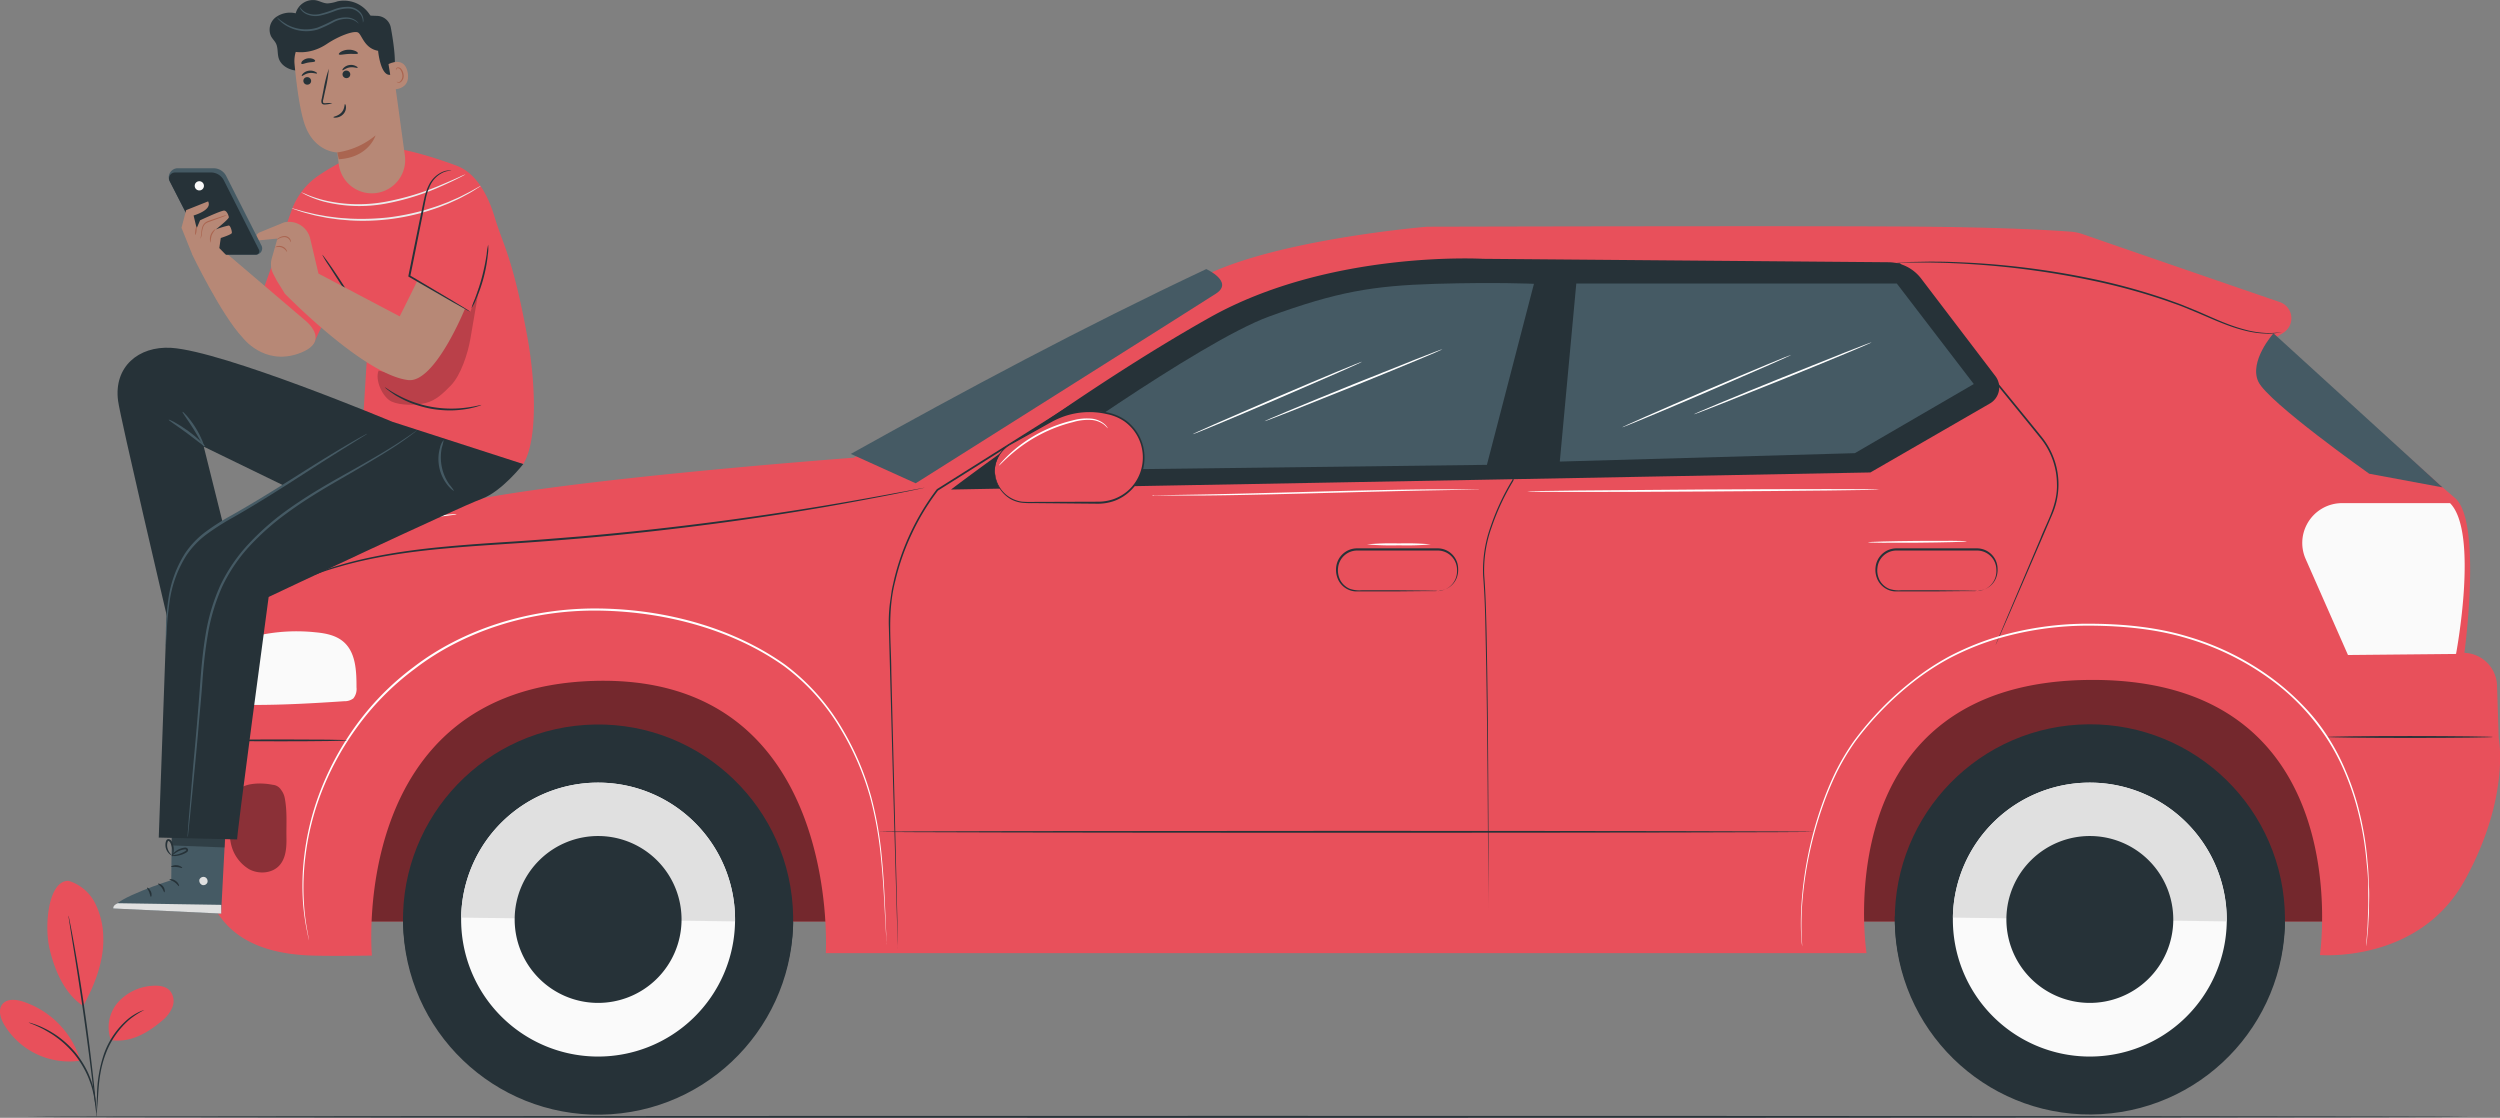 <svg xmlns="http://www.w3.org/2000/svg" viewBox="0 0 731.97 327.28"><rect x="0" y="0" width="731.97" height="327.28" fill="#808080" stroke="none"/><defs><style>.cls-1{fill:#263238;}.cls-2{fill:#e8505b;}.cls-3{opacity:0.5;}.cls-4{fill:#fafafa;}.cls-5{fill:#e0e0e0;}.cls-6{opacity:0.4;}.cls-7{fill:#fff;}.cls-8{fill:#455a64;}.cls-9{fill:none;stroke:#4e585d;stroke-miterlimit:10;stroke-width:0.05px;}.cls-10{opacity:0.2;}.cls-11{fill:#b78876;}.cls-12{fill:#aa6550;}.cls-13{fill:#ebebeb;}.cls-14{opacity:0.3;}</style></defs><g id="Floor"><path class="cls-1" d="M731,350.22c0,.15-160.12.28-357.6.28s-357.62-.13-357.62-.28,160.08-.28,357.62-.28S731,350.07,731,350.22Z" transform="translate(-8.07 -23.22)"/></g><g id="Car"><rect class="cls-2" x="95.52" y="182.91" width="592.33" height="86.91"/><g class="cls-3"><rect x="95.52" y="182.91" width="592.33" height="86.91"/></g><circle class="cls-1" cx="183.18" cy="292.46" r="57.12" transform="translate(-27.29 -10.26) rotate(-3.85)"/><path class="cls-1" d="M126.08,291.49c0,.05,0,.1,0,.15a57.12,57.12,0,0,0,114.22,1.65v-.15Z" transform="translate(-8.07 -23.22)"/><path class="cls-4" d="M143.09,291.88a40.1,40.1,0,1,0,40.67-39.51A40.1,40.1,0,0,0,143.09,291.88Z" transform="translate(-8.07 -23.22)"/><path class="cls-5" d="M183.76,252.37a40.1,40.1,0,0,0-40.67,39.51L223.28,293A40.1,40.1,0,0,0,183.76,252.37Z" transform="translate(-8.07 -23.22)"/><path class="cls-1" d="M158.76,292.11A24.43,24.43,0,1,0,183.53,268,24.43,24.43,0,0,0,158.76,292.11Z" transform="translate(-8.07 -23.22)"/><circle class="cls-1" cx="619.94" cy="292.46" r="57.12" transform="translate(-23.94 13.12) rotate(-3.32)"/><path class="cls-1" d="M562.84,291.49c0,.05,0,.1,0,.15a57.12,57.12,0,0,0,114.22,1.65v-.15Z" transform="translate(-8.07 -23.22)"/><path class="cls-4" d="M579.85,291.88a40.1,40.1,0,1,0,40.67-39.51A40.1,40.1,0,0,0,579.85,291.88Z" transform="translate(-8.07 -23.22)"/><path class="cls-5" d="M620.52,252.37a40.1,40.1,0,0,0-40.67,39.51L660,293A40.1,40.1,0,0,0,620.52,252.37Z" transform="translate(-8.07 -23.22)"/><path class="cls-1" d="M595.52,292.11A24.43,24.43,0,1,0,620.29,268,24.43,24.43,0,0,0,595.52,292.11Z" transform="translate(-8.07 -23.22)"/><path class="cls-2" d="M258.05,157.23s-84.11,6.21-115.28,13.2c-22,4.93-64.33,13.43-63.82,40.08l3.36,19.11s-15.72,7.18-15.72,25.49S62.75,301.83,99.43,303c6,.19,17.53,0,17.53,0s-7-78.12,64.73-80.41c73-2.32,68.16,79.7,68.16,79.7H554.57s-12.5-79.91,66.1-80,66.64,80.55,66.64,80.55,28.91,2.5,42.36-21.8,10-41.6,10-41.6L739.18,224a9.93,9.93,0,0,0-9.56-9.64h0s5.25-38.68-2.8-45.37-52.23-47.08-52.23-47.08l2.1-1.32a5,5,0,0,0-1-8.88c-16.77-5.76-49.93-17.17-57.73-19.9a14,14,0,0,0-3.62-.76c-4.65-.36-17.82-1.19-42-1.45-29.46-.32-146.41,0-146.41,0s-40.24,3.31-62.67,13.18C339.67,113.17,258.05,157.23,258.05,157.23Z" transform="translate(-8.07 -23.22)"/><g class="cls-6"><path d="M87.91,253c-3-.62-7.73-.68-10,1.39-1.73,1.54-2.19,4-2.45,6.32a27.06,27.06,0,0,0,.21,9.46A11.54,11.54,0,0,0,81,277.71c2.79,1.52,6.62,1.27,8.78-1,2-2.11,2.21-5.3,2.16-8.2-.07-4.12.26-7.6-.5-11.65a5.62,5.62,0,0,0-1.05-2.35A3.18,3.18,0,0,0,87.91,253" transform="translate(-8.07 -23.22)"/></g><path class="cls-4" d="M82.31,229.62c8.93,0,17.59-.49,26.5-1.09a4.25,4.25,0,0,0,2.71-.82,4.36,4.36,0,0,0,.93-3.25c0-4.79-.19-10.22-3.82-13.34-2.22-1.91-5.26-2.5-8.18-2.77A52.8,52.8,0,0,0,79,210.51Z" transform="translate(-8.07 -23.22)"/><path class="cls-7" d="M267.71,299.81s0-.26-.07-.76-.09-1.27-.15-2.24c-.11-2-.27-4.89-.47-8.62s-.46-8.32-1-13.61a107.46,107.46,0,0,0-3.14-17.76,80.68,80.68,0,0,0-8.6-20,62.86,62.86,0,0,0-16.62-18.53c-14.41-10.25-33.87-16-54.23-16.29s-39.79,6.2-53.84,17a79.18,79.18,0,0,0-17.48,17.84A84,84,0,0,0,101.88,256a77.76,77.76,0,0,0-4.32,17.47,73.17,73.17,0,0,0-.53,13.6,67.45,67.45,0,0,0,1,8.55c.17.95.3,1.69.4,2.2l.12.76s-.07-.25-.18-.74-.26-1.25-.45-2.2a65.37,65.37,0,0,1-1.16-8.56,72.79,72.79,0,0,1,.44-13.65,77.71,77.71,0,0,1,4.26-17.57,84.73,84.73,0,0,1,10.22-19.38,79.43,79.43,0,0,1,17.55-18c14.12-10.84,33.64-17.34,54.16-17.1s40,6.09,54.52,16.43a63.34,63.34,0,0,1,16.71,18.71,80.45,80.45,0,0,1,8.58,20.16,105.88,105.88,0,0,1,3.08,17.83c.51,5.3.73,9.89.9,13.63s.29,6.63.37,8.62c0,1,.07,1.72.09,2.25S267.71,299.81,267.71,299.81Z" transform="translate(-8.07 -23.22)"/><path class="cls-1" d="M270.94,301.14s0-.22,0-.64l-.06-1.89c-.06-1.69-.13-4.16-.23-7.38-.19-6.48-.46-16-.8-28s-.73-26.69-1.19-43.45q-.17-6.3-.35-13a44.34,44.34,0,0,1,.29-6.78c.16-1.14.33-2.28.49-3.44s.47-2.28.71-3.44a71.49,71.49,0,0,1,12.57-26.67l0,0,0,0,52.77-33.24,14.25-9a111.65,111.65,0,0,1,15.08-8.42,154,154,0,0,1,16.38-6.54c2.81-1,5.68-1.79,8.55-2.65s5.8-1.55,8.76-2.15a199.76,199.76,0,0,1,34-4.29,319.56,319.56,0,0,1,32.93.11l.31,0-.07.31c-5.05,22.59-9.81,43.9-14.18,63.43v0l0,0a69.2,69.2,0,0,0-6.36,13.63,37.19,37.19,0,0,0-2.15,14.1c.36,4.69.49,9.27.61,13.72s.17,8.77.25,13c.25,16.76.31,31.38.36,43.43s0,21.5,0,28c0,3.23,0,5.7,0,7.38,0,.83,0,1.46,0,1.89s0,.64,0,.64,0-.22,0-.64,0-1.06,0-1.89c0-1.68,0-4.15,0-7.38,0-6.46-.1-15.93-.17-28s-.19-26.66-.47-43.42c-.08-4.19-.18-8.51-.27-13s-.27-9-.64-13.7a37.82,37.82,0,0,1,2.16-14.28,69.34,69.34,0,0,1,6.39-13.74l0,.08c4.35-19.53,9.1-40.84,14.13-63.44l.24.33a318.25,318.25,0,0,0-32.86-.1A199.47,199.47,0,0,0,398.3,105c-2.95.6-5.84,1.42-8.73,2.15s-5.72,1.65-8.52,2.63a153.28,153.28,0,0,0-16.32,6.52,111.15,111.15,0,0,0-15,8.37l-14.25,9-52.82,33.21.06-.05a68.1,68.1,0,0,0-7.77,12.88,69.19,69.19,0,0,0-4.74,13.58c-2.4,9.15-1.19,18.18-1.17,26.54.41,16.76.78,31.39,1.07,43.45s.51,21.52.67,28c.07,3.23.12,5.7.15,7.38,0,.83,0,1.46,0,1.9S270.94,301.14,270.94,301.14Z" transform="translate(-8.07 -23.22)"/><path class="cls-1" d="M464.76,102.06l.5,0,1.47,0,5.66-.14,21-.41,70.88-1.21h.13l.09.1,9.93,12.16,28.35,34.77q1.63,2,3.23,4a22.11,22.11,0,0,1,3.05,22.27q-1.68,3.93-3.23,7.52c-4.13,9.56-7.47,17.3-9.8,22.68-1.16,2.65-2.06,4.72-2.69,6.15l-.71,1.59c-.16.36-.26.54-.26.54s.06-.19.21-.56.38-.92.66-1.62c.6-1.43,1.48-3.52,2.59-6.19,2.29-5.39,5.58-13.15,9.64-22.74,1.84-4.83,5.07-9.9,4.85-16.09a21.51,21.51,0,0,0-4.7-13.24l-3.24-4L574,112.83l-9.92-12.16.22.1-70.88,1-21,.25-5.67,0h-1.47A4.79,4.79,0,0,1,464.76,102.06Z" transform="translate(-8.07 -23.22)"/><path class="cls-1" d="M429,196.3s.3,0,.85-.12a6,6,0,0,0,2.25-.89,5.78,5.78,0,0,0,2.28-3,6.54,6.54,0,0,0,.29-2.35,5.78,5.78,0,0,0-.66-2.53,5.67,5.67,0,0,0-4.92-3l-7.19,0-16.5,0a5.62,5.62,0,0,0-5.55,5,6.28,6.28,0,0,0,.69,3.77,5.69,5.69,0,0,0,2.73,2.43,8.5,8.5,0,0,0,3.55.43h3.49l6.28,0,9.08.09,2.47.05a8.08,8.08,0,0,1,.86.05,4.73,4.73,0,0,1-.86.06l-2.47,0-9.08.09-6.28,0H406.8c-.61,0-1.19,0-1.85,0a6,6,0,0,1-4.89-3.07,6.78,6.78,0,0,1-.77-4.09,6.15,6.15,0,0,1,6.09-5.45l16.5,0,7.2,0a6,6,0,0,1,5.92,6,6.58,6.58,0,0,1-.35,2.46,5.92,5.92,0,0,1-2.46,3.05,5.64,5.64,0,0,1-2.34.82A3.6,3.6,0,0,1,429,196.3Z" transform="translate(-8.07 -23.22)"/><path class="cls-1" d="M586.91,196.3s.3,0,.85-.12a6,6,0,0,0,2.25-.89,5.78,5.78,0,0,0,2.28-3,6.13,6.13,0,0,0,.29-2.35,5.78,5.78,0,0,0-.66-2.53,5.67,5.67,0,0,0-4.92-3l-7.19,0-16.5,0a5.6,5.6,0,0,0-5.54,5,6.2,6.2,0,0,0,.68,3.77,5.69,5.69,0,0,0,2.73,2.43,8.5,8.5,0,0,0,3.55.43h3.5l6.27,0,9.08.09,2.47.05a8.08,8.08,0,0,1,.86.05,4.73,4.73,0,0,1-.86.06l-2.47,0-9.08.09-6.27,0h-3.5c-.61,0-1.19,0-1.84,0a6,6,0,0,1-1.9-.43,6.15,6.15,0,0,1-3-2.64,6.78,6.78,0,0,1-.77-4.09,6.15,6.15,0,0,1,6.09-5.45l16.5,0,7.2,0a6.08,6.08,0,0,1,5.26,3.27,6.2,6.2,0,0,1,.67,2.72,6.58,6.58,0,0,1-.36,2.46,5.87,5.87,0,0,1-2.46,3.05,5.64,5.64,0,0,1-2.34.82A3.6,3.6,0,0,1,586.91,196.3Z" transform="translate(-8.07 -23.22)"/><path class="cls-4" d="M725.41,170.53h-31.6a11.65,11.65,0,0,0-10.32,6.24h0a11.6,11.6,0,0,0-.35,10.12L695.53,215l31.64-.31S733.9,179.05,725.41,170.53Z" transform="translate(-8.07 -23.22)"/><path class="cls-1" d="M286.52,166.55l163.06-3,106.12-2,35-20.2a5.44,5.44,0,0,0,1.61-8l-21.79-28.62A12.14,12.14,0,0,0,561,100L442.28,99s-44.7-2.6-79.91,17.12C325.31,136.91,286.52,166.55,286.52,166.55Z" transform="translate(-8.07 -23.22)"/><path class="cls-8" d="M361.25,102s8.17,3.73,2.85,7.18-87.93,55.54-87.93,55.54l-19-8.6C290.82,137.37,324.8,119.17,361.25,102Z" transform="translate(-8.07 -23.22)"/><path class="cls-1" d="M278.84,166l-.51.13-1.5.33-5.79,1.2c-5,1-12.35,2.41-21.4,4-18.11,3.12-43.26,6.75-71.21,9.17-7,.61-13.81,1.11-20.41,1.54s-13,.83-19,1.39c-12.09,1.05-22.92,2.81-31.72,5.43a89.58,89.58,0,0,0-20,8.34c-2.28,1.2-3.89,2.37-5,3.08L81,201.4c-.3.19-.46.27-.46.27l.42-.31,1.27-.87a59.26,59.26,0,0,1,5-3.18,87.74,87.74,0,0,1,20-8.53c8.82-2.67,19.68-4.48,31.78-5.56,6.05-.57,12.42-1,19-1.42s13.42-1,20.41-1.56c27.92-2.41,53.06-6,71.18-9,9.06-1.51,16.37-2.86,21.42-3.8l5.82-1.09,1.51-.27Z" transform="translate(-8.07 -23.22)"/><path class="cls-1" d="M738,239c0,.15-10.87.28-24.27.28s-24.28-.13-24.28-.28,10.87-.28,24.28-.28S738,238.88,738,239Z" transform="translate(-8.07 -23.22)"/><path class="cls-1" d="M539.22,266.76c0,.16-61.35.28-137,.28s-137-.12-137-.28,61.33-.27,137-.27S539.22,266.61,539.22,266.76Z" transform="translate(-8.07 -23.22)"/><path class="cls-1" d="M109.67,240c0,.15-8.67.27-19.37.27s-19.38-.12-19.38-.27,8.68-.28,19.38-.28S109.67,239.79,109.67,240Z" transform="translate(-8.07 -23.22)"/><path class="cls-8" d="M673.72,120.81S666.44,129,669.3,135s32.44,26.92,32.44,26.92l21.47,4Z" transform="translate(-8.07 -23.22)"/><polygon class="cls-8" points="461.52 83.01 456.69 135.14 543.08 132.68 577.9 112.44 555.36 83.01 461.52 83.01"/><path class="cls-8" d="M307,161s52.12-37.64,72.68-45.12c19.85-7.22,30.19-9,48.83-9.56,17.82-.51,28.68,0,28.68,0l-13.77,53Z" transform="translate(-8.07 -23.22)"/><path class="cls-2" d="M299.35,161.2h0a9.13,9.13,0,0,1,4.66-8l12-6.72a22.84,22.84,0,0,1,11.18-2.93h0a22.66,22.66,0,0,1,7.11,1.14A13,13,0,0,1,343,156.64h0a13.2,13.2,0,0,1-13.18,13.7H308.49A9.14,9.14,0,0,1,299.35,161.2Z" transform="translate(-8.07 -23.22)"/><path class="cls-1" d="M299.35,161.2s0,.41.14,1.16a9.08,9.08,0,0,0,4.72,6.74,9,9,0,0,0,3.08,1,33.94,33.94,0,0,0,3.68.07l18.27-.06a14,14,0,0,0,5.08-.83,13.06,13.06,0,0,0,4.52-2.87,12.87,12.87,0,0,0,3-4.63,13.14,13.14,0,0,0,.8-5.65,12.9,12.9,0,0,0-5.39-9.55,13.6,13.6,0,0,0-5-2.09,22.62,22.62,0,0,0-14.54,1.4c-1.38.61-2.63,1.39-3.88,2.06l-3.57,2-6.14,3.4a9.05,9.05,0,0,0-3.66,3.61,9.43,9.43,0,0,0-1.07,3.13c-.11.75-.1,1.16-.13,1.15a6.09,6.09,0,0,1,0-1.17,8.8,8.8,0,0,1,1-3.21,9.22,9.22,0,0,1,3.7-3.78l6.1-3.48,3.55-2c1.24-.68,2.49-1.47,3.9-2.11a22.8,22.8,0,0,1,9.56-2.1,23,23,0,0,1,5.3.6,14.24,14.24,0,0,1,5.13,2.16,13.41,13.41,0,0,1,5.63,10,13.79,13.79,0,0,1-.83,5.89,13.43,13.43,0,0,1-3.18,4.82,13.59,13.59,0,0,1-4.71,3,14.47,14.47,0,0,1-5.27.84L311,170.53a32.25,32.25,0,0,1-3.72-.11,9.36,9.36,0,0,1-3.19-1,9.52,9.52,0,0,1-3.71-3.79,8.69,8.69,0,0,1-1-3.21A7,7,0,0,1,299.35,161.2Z" transform="translate(-8.07 -23.22)"/><path class="cls-7" d="M700.9,300.3s0-.26,0-.74.08-1.23.15-2.17.17-2.13.23-3.53.11-3,.17-4.81,0-3.83,0-6-.16-4.6-.46-7.16a92.53,92.53,0,0,0-3.08-17.17,78,78,0,0,0-3.4-9.56,63.65,63.65,0,0,0-5.16-9.7A66,66,0,0,0,672.66,222a79,79,0,0,0-23.94-11.8c-8.91-2.73-18.6-3.72-28.46-3.79a93.77,93.77,0,0,0-28.4,4.13,80,80,0,0,0-12.64,5.22,73.34,73.34,0,0,0-11,7.17,92,92,0,0,0-16.91,17.34,69.19,69.19,0,0,0-5.62,9.44,93.83,93.83,0,0,0-3.88,9.38,111.72,111.72,0,0,0-6.16,30c-.18,3.62-.16,6.43-.07,8.34.06.94.1,1.66.13,2.17s0,.74,0,.74,0-.25-.08-.74-.1-1.23-.18-2.17c-.12-1.9-.18-4.72,0-8.35a110.23,110.23,0,0,1,6-30.08,93.16,93.16,0,0,1,3.87-9.44A67.63,67.63,0,0,1,551,240a91.42,91.42,0,0,1,17-17.47,73.27,73.27,0,0,1,11-7.24A81.51,81.51,0,0,1,591.69,210a93.69,93.69,0,0,1,28.57-4.16c9.9.06,19.65,1.06,28.62,3.82A79,79,0,0,1,673,221.59a73,73,0,0,1,9.45,8.28,57.74,57.74,0,0,1,7.33,9.31A63.08,63.08,0,0,1,694.9,249a75.89,75.89,0,0,1,3.38,9.62,91.57,91.57,0,0,1,3,17.25c.29,2.57.29,5,.41,7.18s0,4.23,0,6-.15,3.42-.21,4.82-.21,2.57-.29,3.53-.15,1.66-.2,2.16S700.9,300.3,700.9,300.3Z" transform="translate(-8.07 -23.22)"/><path class="cls-9" d="M210.48,205.63" transform="translate(-8.07 -23.22)"/><path class="cls-7" d="M441.12,166.55l-.25,0-.72,0-2.79.06-10.24.19c-8.65.16-20.59.48-33.78.83s-25.14.62-33.79.68c-4.33,0-7.83,0-10.25,0l-2.78,0-.73,0a.12.12,0,1,1,0-.06l.73,0,2.78-.06,10.24-.18c8.65-.16,20.59-.48,33.79-.84s25.14-.62,33.79-.68c4.32,0,7.82,0,10.24,0l2.79,0,.72,0A.87.87,0,0,1,441.12,166.55Z" transform="translate(-8.07 -23.22)"/><path class="cls-7" d="M427,182.61a81,81,0,0,1-9.35.27,81.11,81.11,0,0,1-9.36-.27,77.13,77.13,0,0,1,9.36-.28A77,77,0,0,1,427,182.61Z" transform="translate(-8.07 -23.22)"/><path class="cls-7" d="M430.39,125.47c.06.14-11.55,5-25.93,10.8s-26.08,10.42-26.14,10.28,11.55-5,25.93-10.8S430.34,125.33,430.39,125.47Z" transform="translate(-8.07 -23.22)"/><path class="cls-7" d="M406.87,129.12c.06.14-11,5-24.69,10.87s-24.86,10.51-24.92,10.37,11-5,24.7-10.88S406.81,129,406.87,129.12Z" transform="translate(-8.07 -23.22)"/><path class="cls-7" d="M556.08,123.45c0,.15-11.56,5-25.94,10.8S504.06,144.67,504,144.53s11.55-5,25.94-10.8S556,123.31,556.08,123.45Z" transform="translate(-8.07 -23.22)"/><path class="cls-7" d="M532.55,127.1c.06.14-11,5-24.69,10.88S483,148.48,483,148.34s11-5,24.69-10.88S532.49,127,532.55,127.1Z" transform="translate(-8.07 -23.22)"/><path class="cls-7" d="M558.34,166.54c0,.16-23.09.42-51.57.59s-51.58.18-51.58,0,23.09-.42,51.58-.59S558.34,166.39,558.34,166.54Z" transform="translate(-8.07 -23.22)"/><path class="cls-7" d="M583.92,181.71c0,.16-6.48.34-14.47.41S555,182.14,555,182s6.48-.34,14.47-.41S583.92,181.56,583.92,181.71Z" transform="translate(-8.07 -23.22)"/><path class="cls-7" d="M141.77,173.82a2.83,2.83,0,0,1-.63.12l-1.81.24c-.79.09-1.75.21-2.86.39s-2.38.34-3.77.62c-2.79.48-6.08,1.21-9.69,2.17s-7.52,2.26-11.55,3.82-7.74,3.33-11.06,5-6.22,3.45-8.59,5c-1.21.74-2.25,1.49-3.18,2.11s-1.73,1.19-2.37,1.66l-1.48,1a2.5,2.5,0,0,1-.55.34,2.88,2.88,0,0,1,.48-.42l1.42-1.14c.62-.5,1.39-1.09,2.32-1.74s2-1.42,3.15-2.19c2.35-1.58,5.25-3.33,8.56-5.11a115.93,115.93,0,0,1,11.1-5.12,114.73,114.73,0,0,1,11.62-3.79c3.63-.94,7-1.64,9.75-2.07,1.4-.26,2.68-.39,3.8-.54s2.08-.24,2.88-.3l1.82-.13A2.42,2.42,0,0,1,141.77,173.82Z" transform="translate(-8.07 -23.22)"/><path class="cls-7" d="M332.41,148.63a13.64,13.64,0,0,0-1-1,7.07,7.07,0,0,0-3.52-1.43,15.38,15.38,0,0,0-5.69.62,43.57,43.57,0,0,0-17.66,9.08c-2.54,2.14-3.88,3.71-4,3.63a7.52,7.52,0,0,1,.9-1.13,33.14,33.14,0,0,1,2.8-2.79,40.6,40.6,0,0,1,11-7,41,41,0,0,1,6.82-2.28,15.34,15.34,0,0,1,5.87-.51,7,7,0,0,1,3.62,1.65,5.29,5.29,0,0,1,.71.82C332.37,148.5,332.43,148.62,332.41,148.63Z" transform="translate(-8.07 -23.22)"/><path class="cls-1" d="M676.13,120.44a17.33,17.33,0,0,1-4.54.46,28.49,28.49,0,0,1-5.33-.66,47.14,47.14,0,0,1-6.79-2.1c-2.47-.93-5.1-2.11-7.94-3.32L647.1,113c-1.53-.6-3.14-1.13-4.76-1.72a183.75,183.75,0,0,0-21.76-5.93,249.56,249.56,0,0,0-40.67-5.07c-2.62-.14-5-.14-7.08-.2h-5.35l-3.38.08h-1.18a.88.88,0,0,1,.3,0l.87-.06,3.38-.18,5.36-.1c2.09,0,4.47,0,7.1.12a237.66,237.66,0,0,1,40.76,4.91,180.11,180.11,0,0,1,21.81,6c1.64.61,3.25,1.14,4.78,1.76l4.43,1.82c2.84,1.23,5.45,2.43,7.9,3.38a50,50,0,0,0,6.72,2.16,29.5,29.5,0,0,0,5.27.74,23.77,23.77,0,0,0,3.36-.12l.87-.11A1,1,0,0,1,676.13,120.44Z" transform="translate(-8.07 -23.22)"/></g><g id="Character"><path class="cls-2" d="M162.48,121.9c-4.27-23.36-7.14-26.94-9.55-35s-6.25-13.26-11-15.1c-3.22-1.24-19.28-7-24.88-5.11a69.77,69.77,0,0,0-15.51,7.79,20.75,20.75,0,0,0-8.1,10.35l-8.6,24.09,15,15,7.54-16,8.18,19.17-1.21,19.38,46.91,12.62C165.54,152.26,164.9,135.16,162.48,121.9Z" transform="translate(-8.07 -23.22)"/><g class="cls-10"><path d="M150.26,96.43c-2.07,12.15-2.4,13.83-4.47,26-.71,4.18-2.79,10.69-5.76,13.7-2.21,2.24-4.36,4.39-7.42,5.11-2.84.68-7.16.75-9.84-.43s-5-6.37-3.85-9.08c4,.85,5.21,2.18,8.64,0,3-1.9,7.23-6.11,8.86-9.26,6.85-13.24,8.73-13.71,13.84-26" transform="translate(-8.07 -23.22)"/></g><path class="cls-1" d="M116.32,120a27.52,27.52,0,0,1-2.07-3.23l-4.84-7.88-5-7.81a27.79,27.79,0,0,1-2-3.28,3.78,3.78,0,0,1,.67.79c.4.53,1,1.3,1.65,2.27,1.36,1.94,3.18,4.67,5.09,7.74s3.56,5.9,4.71,8c.57,1,1,1.88,1.32,2.47A4.32,4.32,0,0,1,116.32,120Z" transform="translate(-8.07 -23.22)"/><path class="cls-1" d="M149,141.8a5,5,0,0,1-1.1.41,11.43,11.43,0,0,1-1.33.37c-.52.12-1.12.28-1.79.38a31.26,31.26,0,0,1-4.74.43,33.66,33.66,0,0,1-5.82-.5,34.43,34.43,0,0,1-5.63-1.59,30.81,30.81,0,0,1-4.29-2.08c-.59-.32-1.09-.69-1.54-1a13.46,13.46,0,0,1-1.11-.82,4.65,4.65,0,0,1-.89-.78c.07-.08,1.38,1,3.74,2.24a33.26,33.26,0,0,0,4.28,1.94,32.8,32.8,0,0,0,11.25,2.05,33.6,33.6,0,0,0,4.69-.3C147.42,142.2,149,141.69,149,141.8Z" transform="translate(-8.07 -23.22)"/><path class="cls-11" d="M130.23,105.4c-.09.42-5.13,10.45-5.13,10.45l-23.79-12.53L98.89,93.07a6.38,6.38,0,0,0-7.7-4.72l-7,2.87A1.86,1.86,0,0,0,83,92.58c-.1.52,0,1,.92,1,1.75-.14,5.38-.52,5.38-.52l-1.66,5.83a6.18,6.18,0,0,0,.47,4.58l1.05,2,2.32,3.74,0,0s23.12,23.75,36.11,25.29c7.8.93,16.64-20.94,16.64-20.94Z" transform="translate(-8.07 -23.22)"/><path class="cls-12" d="M89.11,93.4s.18-.25.58-.51a3.12,3.12,0,0,1,1.8-.56,1.92,1.92,0,0,1,1.6,1c.21.47.07.8,0,.78s0-.3-.26-.67a1.86,1.86,0,0,0-1.4-.79,3.59,3.59,0,0,0-1.66.42C89.4,93.3,89.14,93.44,89.11,93.4Z" transform="translate(-8.07 -23.22)"/><path class="cls-12" d="M92.11,97s-.16-.19-.38-.47a2.81,2.81,0,0,0-1.1-.83,2.76,2.76,0,0,0-1.37-.15c-.36,0-.58.13-.6.09s.16-.21.55-.33a2.37,2.37,0,0,1,1.54.07,2.33,2.33,0,0,1,1.18,1C92.13,96.78,92.15,97,92.11,97Z" transform="translate(-8.07 -23.22)"/><path class="cls-2" d="M135.16,73.72l-6.44,30.53,17.07,10.26,6.56-18.76S149.63,73,135.16,73.72Z" transform="translate(-8.07 -23.22)"/><path class="cls-13" d="M144.36,74.26s-.14.11-.43.27-.73.4-1.3.69c-1.13.58-2.79,1.39-4.87,2.31a71.77,71.77,0,0,1-17,5.35,42.16,42.16,0,0,1-17.74-.6A30,30,0,0,1,98,80.46c-.59-.26-1-.52-1.31-.67a2.16,2.16,0,0,1-.44-.27,19,19,0,0,1,1.84.74,35.09,35.09,0,0,0,5.1,1.64,43.91,43.91,0,0,0,17.55.43,77.36,77.36,0,0,0,16.91-5.16c2.1-.87,3.77-1.63,4.94-2.15A14.63,14.63,0,0,1,144.36,74.26Z" transform="translate(-8.07 -23.22)"/><path class="cls-13" d="M148.85,77.63a2,2,0,0,1-.47.35l-1.42.91c-.61.39-1.38.86-2.3,1.34s-1.94,1.08-3.14,1.6l-1.87.85c-.65.3-1.35.54-2.07.83-1.42.6-3,1.08-4.64,1.61a64.2,64.2,0,0,1-22.27,2.64c-1.72-.14-3.37-.24-4.89-.49-.76-.11-1.5-.18-2.2-.32l-2-.4c-1.29-.22-2.42-.56-3.43-.82s-1.86-.52-2.55-.76L94,84.42a2.52,2.52,0,0,1-.54-.23,2,2,0,0,1,.58.12l1.62.45c.69.21,1.55.45,2.56.67s2.14.54,3.43.74l2,.36c.7.12,1.43.18,2.19.29,1.51.22,3.15.3,4.86.42a73.86,73.86,0,0,0,11.16-.37,73.16,73.16,0,0,0,10.93-2.24c1.64-.52,3.21-1,4.63-1.55.71-.28,1.41-.51,2.06-.79l1.87-.82c1.21-.49,2.24-1.06,3.16-1.52s1.71-.88,2.34-1.25l1.47-.82A2.83,2.83,0,0,1,148.85,77.63Z" transform="translate(-8.07 -23.22)"/><path class="cls-1" d="M145.79,114.51a10.66,10.66,0,0,1-1.39-.71l-3.76-2.11-12.84-7.4-.16-.09,0-.19c.45-2.28.95-4.72,1.45-7.25.78-3.79,1.52-7.41,2.19-10.71.36-1.64.64-3.21,1-4.68a16.75,16.75,0,0,1,1.37-4,8,8,0,0,1,4.41-4,5.37,5.37,0,0,1,1.63-.27,1.45,1.45,0,0,1,.57.07,7.55,7.55,0,0,0-2.13.41,7.84,7.84,0,0,0-4.13,4,16.6,16.6,0,0,0-1.27,3.89c-.29,1.47-.59,3-.91,4.68-.67,3.3-1.39,6.92-2.15,10.71-.51,2.53-1,5-1.48,7.25l-.13-.28,12.74,7.57,3.69,2.24A10.7,10.7,0,0,1,145.79,114.51Z" transform="translate(-8.07 -23.22)"/><path class="cls-1" d="M151,94.85a11.51,11.51,0,0,1-.09,2.84,43.56,43.56,0,0,1-3.49,13.25,11.5,11.5,0,0,1-1.32,2.52,18.53,18.53,0,0,1,1-2.67,62.26,62.26,0,0,0,3.46-13.15A18.21,18.21,0,0,1,151,94.85Z" transform="translate(-8.07 -23.22)"/><path class="cls-8" d="M58.39,264.62l-.18,16.3s-16.63,5.28-17,8.29l31.59,1.5,1.33-25.38Z" transform="translate(-8.07 -23.22)"/><path class="cls-5" d="M68,280a1.3,1.3,0,0,1,.82,1.52,1.25,1.25,0,0,1-1.49.83,1.38,1.38,0,0,1-.87-1.61,1.29,1.29,0,0,1,1.65-.69" transform="translate(-8.07 -23.22)"/><path class="cls-5" d="M72.84,290.71l0-2.56-30.3-.48s-1.43.54-1.32,1.54Z" transform="translate(-8.07 -23.22)"/><path class="cls-1" d="M57.7,280.73c0,.16.77.27,1.5.8s1.11,1.2,1.26,1.14-.05-.95-1-1.58S57.67,280.59,57.7,280.73Z" transform="translate(-8.07 -23.22)"/><path class="cls-1" d="M54.32,282c0,.14.62.44,1.11,1.12s.61,1.37.76,1.37.3-.87-.33-1.7S54.33,281.8,54.32,282Z" transform="translate(-8.07 -23.22)"/><path class="cls-1" d="M52.25,285.82c.14,0,.39-.72,0-1.58s-1.07-1.24-1.14-1.11.36.6.64,1.31S52.1,285.8,52.25,285.82Z" transform="translate(-8.07 -23.22)"/><path class="cls-1" d="M58.16,277c.05.15.77,0,1.64.07s1.54.41,1.62.28-.54-.71-1.56-.81S58.09,276.9,58.16,277Z" transform="translate(-8.07 -23.22)"/><g class="cls-14"><polygon points="50.29 244.63 50.26 247.53 65.79 248.13 65.93 245.52 50.29 244.63"/></g><path class="cls-1" d="M58.25,273.74a3.11,3.11,0,0,0,1.59.06,7,7,0,0,0,1.68-.43,7,7,0,0,0,.93-.43,2.26,2.26,0,0,0,.49-.35.67.67,0,0,0,.11-.82.86.86,0,0,0-.66-.39,2.1,2.1,0,0,0-.59.06,5.84,5.84,0,0,0-1,.29,5.38,5.38,0,0,0-1.51.89c-.76.64-1,1.2-1,1.24s.45-.41,1.22-.94a6.32,6.32,0,0,1,1.45-.73,5.38,5.38,0,0,1,.92-.23c.34-.08.62-.07.7.09s0,.08,0,.17a1.87,1.87,0,0,1-.36.26c-.29.17-.58.31-.86.44a9.06,9.06,0,0,1-1.56.51A10.05,10.05,0,0,0,58.25,273.74Z" transform="translate(-8.07 -23.22)"/><path class="cls-1" d="M58.44,274c.06,0,.39-.51.49-1.51a5.13,5.13,0,0,0-.13-1.74,4.85,4.85,0,0,0-.36-1,1.31,1.31,0,0,0-1-.85.74.74,0,0,0-.68.41,2.54,2.54,0,0,0-.19.57,3.9,3.9,0,0,0-.05,1.07,3.62,3.62,0,0,0,.6,1.66c.58.85,1.21,1.07,1.23,1s-.47-.4-.91-1.21A3.84,3.84,0,0,1,57,270.9a3.51,3.51,0,0,1,.08-.91c.06-.34.2-.6.32-.56s.42.27.53.54a4.61,4.61,0,0,1,.35.88,6.14,6.14,0,0,1,.24,1.59C58.55,273.37,58.36,273.94,58.44,274Z" transform="translate(-8.07 -23.22)"/><path class="cls-1" d="M122.77,146.64S73.44,126,58.16,125.06c-9.58-.55-16.82,5.6-15.52,15.51.65,5,14.28,63,14.28,63l20.8-9.5L67.73,154l40.53,19.7Z" transform="translate(-8.07 -23.22)"/><path class="cls-8" d="M61.5,143.79c-.16.14,1.48,2.25,3.2,5s2.87,5.19,3.07,5.11-.69-2.65-2.46-5.49S61.64,143.66,61.5,143.79Z" transform="translate(-8.07 -23.22)"/><path class="cls-8" d="M57.46,146.1c-.1.18,2.39,1.76,5.31,3.91s5.18,4.05,5.32,3.9-1.92-2.31-4.89-4.48S57.55,145.93,57.46,146.1Z" transform="translate(-8.07 -23.22)"/><path class="cls-1" d="M161.27,159.09s-6.21,8-12.13,10.18C141.71,172,86.73,198,86.73,198s-10,74.07-9.18,71l-23-.55L57,200.16c.3-8.74,7.3-18.77,14.83-23.23l50.9-30.29Z" transform="translate(-8.07 -23.22)"/><path class="cls-8" d="M56.61,212.64a5.71,5.71,0,0,0,.09-.93c0-.69.08-1.58.14-2.69a90.09,90.09,0,0,1,.91-9.81,33.84,33.84,0,0,1,5-13.52,25.51,25.51,0,0,1,5.92-6.11,70.57,70.57,0,0,1,7.8-4.94c11.07-6.34,20.63-12.81,27.69-17.24,3.52-2.24,6.39-4,8.38-5.25l2.28-1.41a5.46,5.46,0,0,0,.78-.53,4.55,4.55,0,0,0-.85.4c-.54.29-1.35.72-2.36,1.3-2,1.14-4.94,2.87-8.5,5.05-7.14,4.33-16.74,10.73-27.78,17a68.61,68.61,0,0,0-7.88,5,26,26,0,0,0-6,6.3,33.86,33.86,0,0,0-4.93,13.82,75.61,75.61,0,0,0-.68,9.88c0,1.1,0,2,0,2.68A3.79,3.79,0,0,0,56.61,212.64Z" transform="translate(-8.07 -23.22)"/><path class="cls-8" d="M141,166.9a20.42,20.42,0,0,0-1.41-1.9,13.7,13.7,0,0,1-2.17-5.1,13.88,13.88,0,0,1,0-5.56,19.1,19.1,0,0,0,.56-2.29,4.91,4.91,0,0,0-1.06,2.17,12.23,12.23,0,0,0,2.24,11.09C140.11,166.47,140.91,167,141,166.9Z" transform="translate(-8.07 -23.22)"/><path class="cls-8" d="M63,268.39s0-.13.07-.38.09-.66.14-1.12c.11-1,.27-2.48.46-4.31.38-3.81.91-9.22,1.56-15.88.32-3.36.67-7,1-11s.77-8.15,1.08-12.59.76-9.08,1.57-13.84a57.33,57.33,0,0,1,4.23-14.25,47.56,47.56,0,0,1,8.35-12.24,74.84,74.84,0,0,1,10.42-9.18c7.15-5.27,14.21-9.11,20-12.5s10.49-6.22,13.58-8.37c1.56-1.07,2.74-1.94,3.52-2.55l.89-.7c.2-.16.29-.24.28-.25a1.58,1.58,0,0,0-.33.2l-.93.64c-.81.56-2,1.39-3.58,2.42-3.14,2.08-7.82,4.86-13.69,8.16s-12.94,7.14-20.17,12.41A74.69,74.69,0,0,0,81,182.32a48.21,48.21,0,0,0-8.49,12.43,57.42,57.42,0,0,0-4.27,14.43c-.8,4.8-1.21,9.47-1.54,13.91s-.66,8.65-1,12.6-.67,7.61-1,11c-.56,6.67-1,12.08-1.33,15.89-.14,1.84-.24,3.28-.32,4.33,0,.46-.05.83-.07,1.12A1.91,1.91,0,0,0,63,268.39Z" transform="translate(-8.07 -23.22)"/><path class="cls-1" d="M117.17,29.14a9,9,0,0,0-10.28-5.53,11.49,11.49,0,0,1-2.87.61c-1.2,0-2.29-.68-3.47-.92a5.25,5.25,0,0,0-5.9,3.82,7.1,7.1,0,0,0-5.86,1.17,4.59,4.59,0,0,0-1.37,5.53c.41.78,1.1,1.4,1.48,2.19.62,1.32.34,2.9.78,4.29.65,2.05,2.83,3.33,5,3.57A17,17,0,0,0,101,43" transform="translate(-8.07 -23.22)"/><path class="cls-11" d="M107.27,71.36c-.27-2.06-.45-3.51-.45-3.51s-6.88,0-9.66-8.57C95.78,55,94.87,47.88,94.31,42a9.35,9.35,0,0,1,8.81-10.23l18.28-1,.39,2.83,4.82,35.14a9.76,9.76,0,0,1-8.4,11h0A9.75,9.75,0,0,1,107.27,71.36Z" transform="translate(-8.07 -23.22)"/><path class="cls-1" d="M96.9,47a1.12,1.12,0,0,0,1.26,1,1.08,1.08,0,0,0,1-1.19,1.13,1.13,0,0,0-1.26-1A1.07,1.07,0,0,0,96.9,47Z" transform="translate(-8.07 -23.22)"/><path class="cls-1" d="M96.44,45.45c.16.13.91-.64,2.12-.83s2.19.28,2.3.11-.13-.32-.56-.54a3.16,3.16,0,0,0-1.87-.26,3,3,0,0,0-1.66.84C96.45,45.11,96.36,45.4,96.44,45.45Z" transform="translate(-8.07 -23.22)"/><path class="cls-1" d="M108.36,45.09a1.15,1.15,0,0,0,1.26,1,1.09,1.09,0,0,0,1-1.2,1.14,1.14,0,0,0-1.26-1A1.1,1.1,0,0,0,108.36,45.09Z" transform="translate(-8.07 -23.22)"/><path class="cls-1" d="M108.34,43.79c.16.13.91-.64,2.12-.83s2.18.28,2.29.11-.13-.32-.56-.54a3,3,0,0,0-1.86-.26,3,3,0,0,0-1.66.84C108.34,43.45,108.26,43.74,108.34,43.79Z" transform="translate(-8.07 -23.22)"/><path class="cls-1" d="M105.38,53.44a8.15,8.15,0,0,0-2,0c-.32,0-.62,0-.7-.2a1.5,1.5,0,0,1,.06-.94c.17-.79.35-1.62.53-2.49a41.28,41.28,0,0,0,1.08-6.46,39,39,0,0,0-1.59,6.36c-.18.87-.34,1.7-.5,2.5a1.8,1.8,0,0,0,0,1.23.77.77,0,0,0,.58.37,2.37,2.37,0,0,0,.54,0A8,8,0,0,0,105.38,53.44Z" transform="translate(-8.07 -23.22)"/><path class="cls-12" d="M106.82,67.85a22.54,22.54,0,0,0,11.21-5s-1.89,6.46-10.77,7Z" transform="translate(-8.07 -23.22)"/><path class="cls-1" d="M109.07,53.71c-.2,0,0,1.33-1,2.43s-2.39,1.19-2.37,1.37.35.21.94.13a3.27,3.27,0,0,0,2-1.07,2.85,2.85,0,0,0,.73-2C109.35,54,109.15,53.68,109.07,53.71Z" transform="translate(-8.07 -23.22)"/><path class="cls-1" d="M107.28,39.11c.17.31,1.35,0,2.79-.09s2.65.15,2.79-.17c.06-.16-.19-.43-.7-.68a4.73,4.73,0,0,0-2.15-.39,4.63,4.63,0,0,0-2.1.59C107.42,38.67,107.2,39,107.28,39.11Z" transform="translate(-8.07 -23.22)"/><path class="cls-1" d="M96.33,41.89c.26.24,1-.18,2-.35s1.88-.11,2-.43c.07-.15-.11-.4-.52-.6a3,3,0,0,0-3.27.62C96.29,41.47,96.22,41.77,96.33,41.89Z" transform="translate(-8.07 -23.22)"/><path class="cls-1" d="M93.4,38.16s4.84,1.63,10.39-2.09c3.65-2.43,8.06-4,9.16-3.3s1.82,4.64,5.82,5.32c0,0,.71,7.69,3.73,7,2.14-.47.89-8.95,0-13.78a4.22,4.22,0,0,0-4-3.44l-5.63-.22-7,2L98.3,31.7l-5.73,2.38Z" transform="translate(-8.07 -23.22)"/><path class="cls-11" d="M121.82,42c.11-.08,4.78-2.53,5.64,2.56S123,49.47,123,49.33,121.82,42,121.82,42Z" transform="translate(-8.07 -23.22)"/><path class="cls-12" d="M124.23,47.14s.1,0,.26.09a1,1,0,0,0,.67-.1,2.24,2.24,0,0,0,.68-2.14,3,3,0,0,0-.47-1.23,1,1,0,0,0-.78-.57.47.47,0,0,0-.48.33c0,.16,0,.25,0,.27s-.12-.07-.12-.29a.58.58,0,0,1,.15-.35.65.65,0,0,1,.47-.21,1.27,1.27,0,0,1,1.06.63,3,3,0,0,1,.54,1.37,2.3,2.3,0,0,1-.92,2.41,1,1,0,0,1-.83,0C124.26,47.26,124.21,47.15,124.23,47.14Z" transform="translate(-8.07 -23.22)"/><path class="cls-8" d="M95.85,25.25s.17.27.53.68a4.46,4.46,0,0,0,1.93,1.24,6.32,6.32,0,0,0,3.39.15A30.6,30.6,0,0,0,105.81,26a11.37,11.37,0,0,1,4.36-.78,4.85,4.85,0,0,1,3.31,1.49,3.54,3.54,0,0,1,1,2.23,1.5,1.5,0,0,1-.15.89s0-.32-.07-.86a3.51,3.51,0,0,0-1.08-2,4.46,4.46,0,0,0-3.06-1.25,11.06,11.06,0,0,0-4.15.79,27.72,27.72,0,0,1-4.2,1.28,6.49,6.49,0,0,1-3.62-.28,4.33,4.33,0,0,1-2-1.47C95.88,25.58,95.82,25.26,95.85,25.25Z" transform="translate(-8.07 -23.22)"/><path class="cls-8" d="M113.05,30.13s-.26-.28-.79-.64a4.74,4.74,0,0,0-2.56-.76,8.22,8.22,0,0,0-3.89.95,40.31,40.31,0,0,1-4.63,2.16,11.54,11.54,0,0,1-9.13-1,9.84,9.84,0,0,1-2.24-1.73,3.24,3.24,0,0,1-.65-.81,18.94,18.94,0,0,0,3.08,2.19,11.61,11.61,0,0,0,8.76.82,45.52,45.52,0,0,0,4.59-2.11,8.37,8.37,0,0,1,4.13-.87,4.58,4.58,0,0,1,2.67,1C112.91,29.76,113.07,30.11,113.05,30.13Z" transform="translate(-8.07 -23.22)"/><path class="cls-2" d="M75.19,92.63" transform="translate(-8.07 -23.22)"/><path class="cls-11" d="M97.24,116.88,72.44,95.75,64.27,97.6s8.61,17.91,14.85,24.47c0,0,6.16,8.25,16.32,4.69S97.24,116.88,97.24,116.88Z" transform="translate(-8.07 -23.22)"/><path class="cls-8" d="M70.57,72.48H60a2.68,2.68,0,0,0-2.44,3.36l10.6,20.64a2.39,2.39,0,0,0,2.13,1.3l12.85,0A1.84,1.84,0,0,0,84.57,95L74.34,74.83A4.19,4.19,0,0,0,70.57,72.48Z" transform="translate(-8.07 -23.22)"/><path class="cls-1" d="M69.86,73.72H59.32a1.77,1.77,0,0,0-1.57,2.57L68.09,96.48a2.4,2.4,0,0,0,2.14,1.3h12.7a1,1,0,0,0,.93-1.5L73.63,76.07A4.21,4.21,0,0,0,69.86,73.72Z" transform="translate(-8.07 -23.22)"/><path class="cls-11" d="M69,82.18l-6.42,2.56-1.37,5.17,3.09,7.69L75.6,99.25l-3.32-3.4.43-2.95s3.16-1,3.24-1.47-.39-2.11-.88-2.19a24.16,24.16,0,0,0-3.8,1.16s3.92-3.11,3.81-3.61-.53-1.77-1.31-1.91-7.12,2.84-7.12,2.84l-1,2.34-.9-3.75S70.36,84.74,69,82.18Z" transform="translate(-8.07 -23.22)"/><path class="cls-12" d="M69.77,94.29s-.16-.22-.21-.64A3.24,3.24,0,0,1,69.75,92a3.39,3.39,0,0,1,.91-1.35c.31-.28.55-.38.58-.34a6.63,6.63,0,0,0-1.18,1.81A7.37,7.37,0,0,0,69.77,94.29Z" transform="translate(-8.07 -23.22)"/><path class="cls-12" d="M66.73,93.17A14,14,0,0,0,67,91.49a7.48,7.48,0,0,1,.32-1.86,2.74,2.74,0,0,1,.59-1,3,3,0,0,1,1-.66c1.53-.56,2.91-1,3.93-1.33a8.53,8.53,0,0,1,1.65-.46,8.93,8.93,0,0,1-1.58.68c-1,.38-2.37.87-3.88,1.42a2.69,2.69,0,0,0-.94.57,2.65,2.65,0,0,0-.53.88,8.15,8.15,0,0,0-.38,1.78A3.45,3.45,0,0,1,66.73,93.17Z" transform="translate(-8.07 -23.22)"/><path class="cls-12" d="M65.25,92c-.09,0-.07-.58,0-1.26s.28-1.23.37-1.21.07.58,0,1.26S65.34,92,65.25,92Z" transform="translate(-8.07 -23.22)"/><path class="cls-4" d="M65.08,77.62a1.35,1.35,0,1,0,1.34-1.34A1.34,1.34,0,0,0,65.08,77.62Z" transform="translate(-8.07 -23.22)"/></g><g id="Plant"><path class="cls-2" d="M28.16,281.12a13,13,0,0,1,7.78,6.59,23,23,0,0,1,2.37,10.11c.22,6.76-2.58,14-5.88,19.92-6.3-4.07-8.83-12.4-9.85-16.71-1.61-6.81-.38-20.09,5.58-19.91" transform="translate(-8.07 -23.22)"/><path class="cls-2" d="M40.54,327.77a11.1,11.1,0,0,1,2-11,14.76,14.76,0,0,1,10.27-4.93c1.8-.12,3.8.12,5,1.44a4.75,4.75,0,0,1,.76,4.75,9.67,9.67,0,0,1-3,4c-4.41,3.75-9.36,6.56-15.08,5.72" transform="translate(-8.07 -23.22)"/><path class="cls-1" d="M36.33,349.19a7.1,7.1,0,0,1,0-1.39c0-1,.08-2.26.14-3.79a39.09,39.09,0,0,1,2.09-12.35,23.84,23.84,0,0,1,7.15-10.22,16.23,16.23,0,0,1,3.23-2c.4-.2.74-.31,1-.4a1.21,1.21,0,0,1,.35-.1,25.25,25.25,0,0,0-4.32,2.8A24.6,24.6,0,0,0,39,331.84c-1.74,4.54-2,9-2.21,12.19-.11,1.6-.2,2.89-.29,3.78A7.84,7.84,0,0,1,36.33,349.19Z" transform="translate(-8.07 -23.22)"/><path class="cls-1" d="M28.12,291.32a3.36,3.36,0,0,1,.15.58l.35,1.7c.3,1.48.7,3.62,1.17,6.27.95,5.3,2.16,12.64,3.31,20.78s2,15.53,2.57,20.89c.28,2.67.49,4.84.61,6.34.06.71.1,1.29.14,1.73a2.82,2.82,0,0,1,0,.61,2.88,2.88,0,0,1-.11-.6c-.06-.44-.13-1-.23-1.72-.18-1.55-.44-3.7-.76-6.32-.64-5.35-1.57-12.73-2.72-20.86s-2.3-15.48-3.16-20.79c-.42-2.61-.76-4.75-1-6.29-.11-.71-.2-1.28-.26-1.72A2.26,2.26,0,0,1,28.12,291.32Z" transform="translate(-8.07 -23.22)"/><path class="cls-2" d="M31.44,333.22a26,26,0,0,0-16.78-16.79c-2-.62-4.52-.85-5.86.77s-.63,4.06.41,5.89a22.18,22.18,0,0,0,22.18,10.7" transform="translate(-8.07 -23.22)"/><path class="cls-1" d="M16.49,322.61a5.9,5.9,0,0,1,1.26.34,14,14,0,0,1,1.45.52,18.67,18.67,0,0,1,1.86.83,22.69,22.69,0,0,1,2.17,1.18,25.08,25.08,0,0,1,2.36,1.59,28.94,28.94,0,0,1,4.69,4.5,29.09,29.09,0,0,1,3.46,5.51,26,26,0,0,1,1.06,2.64,20.36,20.36,0,0,1,.68,2.38,16.62,16.62,0,0,1,.39,2,12.94,12.94,0,0,1,.18,1.53,6.74,6.74,0,0,1,0,1.3c-.11,0-.19-1.86-.94-4.75a20.47,20.47,0,0,0-.74-2.32,23.74,23.74,0,0,0-1.08-2.58,28.91,28.91,0,0,0-3.43-5.4,30.31,30.31,0,0,0-4.59-4.45c-.79-.59-1.54-1.15-2.29-1.6s-1.46-.87-2.11-1.23C18.25,323.23,16.45,322.71,16.49,322.61Z" transform="translate(-8.07 -23.22)"/></g></svg>